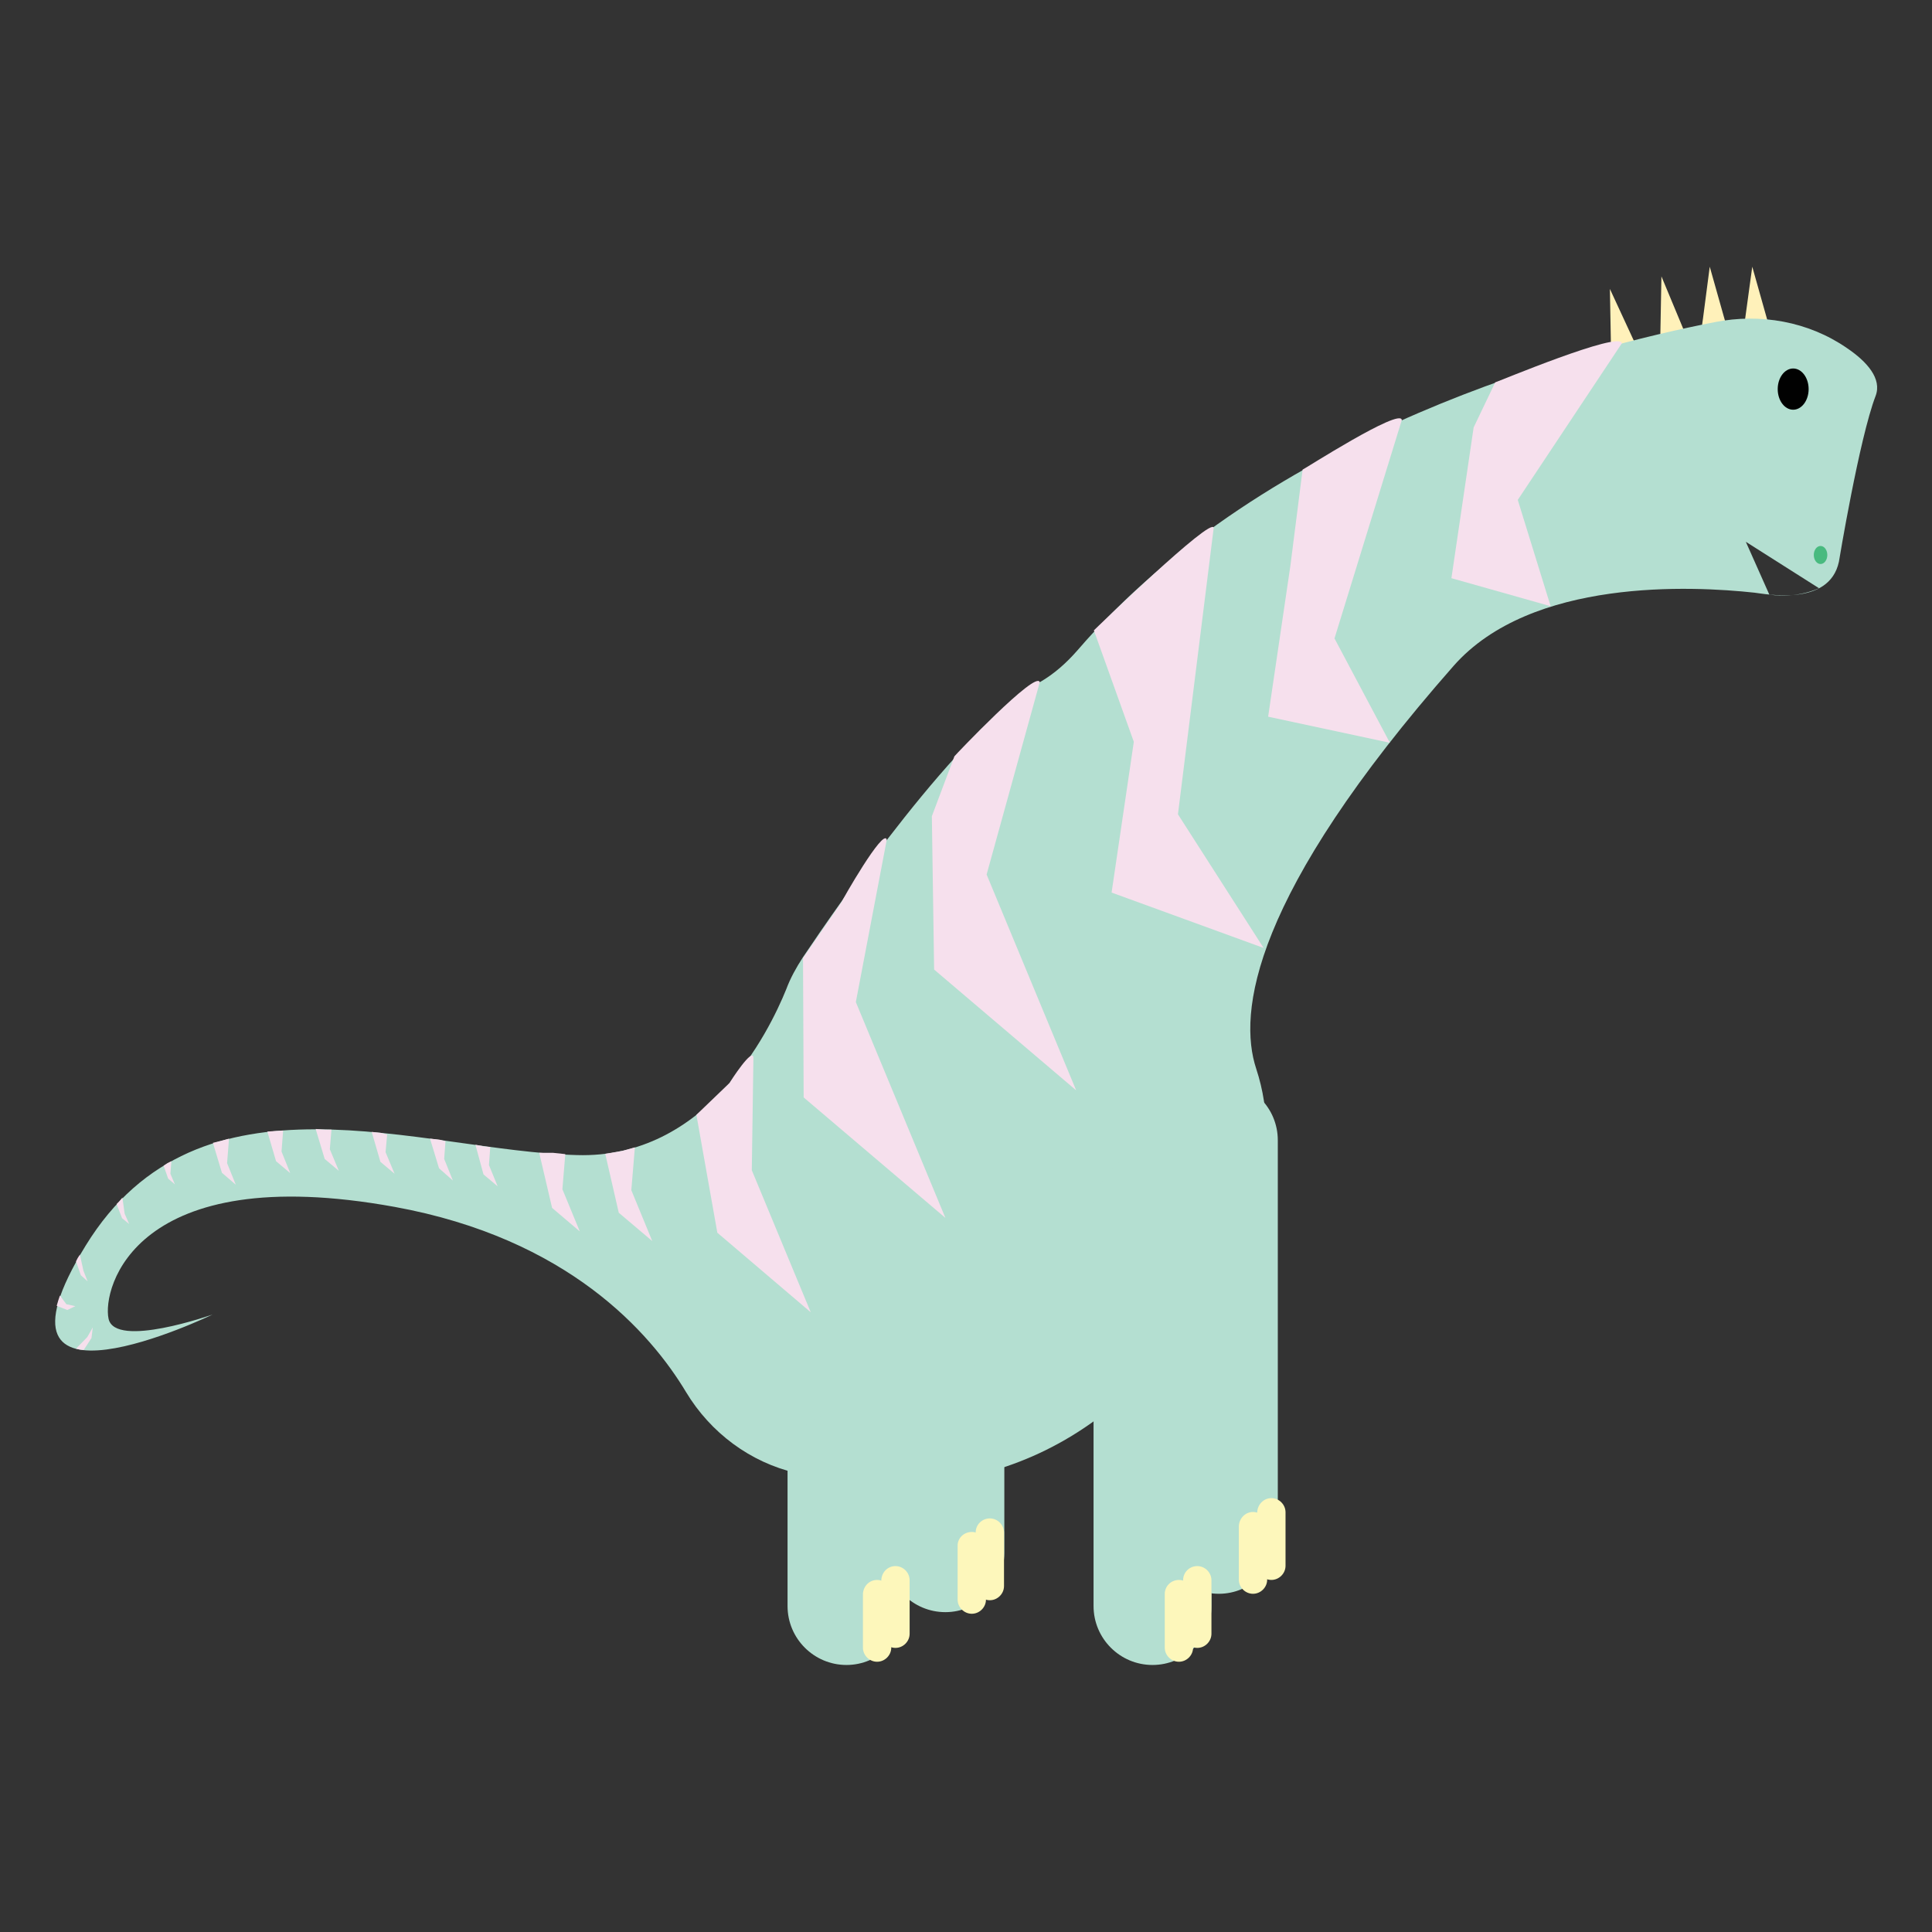 <?xml version="1.0" encoding="utf-8"?>
<!-- Generator: Adobe Illustrator 23.0.1, SVG Export Plug-In . SVG Version: 6.00 Build 0)  -->
<svg version="1.1" id="Layer_1" xmlns="http://www.w3.org/2000/svg" xmlns:xlink="http://www.w3.org/1999/xlink" x="0px" y="0px"
	 viewBox="0 0 599.8 599.8" style="enable-background:new 0 0 599.8 599.8;" xml:space="preserve">
<rect x="0" y="0" width="599.8" height="599.8" fill="#333333" stroke="none"/>
<style type="text/css">
	.st0{fill:#FFF1BA;}
	.st1{fill:#B4DFD1;}
	.st2{fill:#010101;}
	.st3{fill:#48BA7F;}
	.st4{fill:#F6E0ED;}
	.st5{fill:#FDF7BB;}
</style>
<g id="B-Isi">
	<polygon class="st0" points="513.4,119.1 507,120.6 500.5,122.1 500.1,105.9 499.8,89.7 506.6,104.4 	"/>
	<polygon class="st0" points="528.2,115.7 521.7,117 515.2,118.2 515.5,102 515.8,85.8 522,100.7 	"/>
	<polygon class="st0" points="539.7,114 533.1,114.5 526.4,114.9 528.7,98.9 530.8,82.8 535.2,98.4 	"/>
	<polygon class="st0" points="552.8,114 546.3,114.5 539.7,114.9 541.8,98.9 544,82.8 548.4,98.4 	"/>
	<g id="A-Isi_1_">
		<path class="st1" d="M582.3,122.9c2-5.3-2.6-10.6-9-14.9c-11.9-8.2-26.8-10.8-40.9-8c-40.5,7.9-138.8,33.3-197.9,101.9
			c-3.4,3.9-7.2,7.3-11.7,9.9c-25.1,14.7-62.2,68.5-73.6,85.5c-2,3.1-3.8,6.3-5.1,9.8c-5.5,13.6-24.9,52.7-65,51.5
			c-48.5-1.3-117.2-29.4-152.5,28.1s39.4,21.4,39.4,21.4s-30.3,10.7-32.3,1.3c-2-9.4,8.1-49.4,88.9-34.7c53.7,9.8,79.3,39,90.4,57.5
			c7.6,12.6,19.9,21.8,34.2,25.1c30.7,7.2,81.8,8.4,120.2-44.2c1.8-2.5,3.4-5.1,4.7-7.8c5.9-12,11.6-23.9,16.3-33.9
			c5.9-12.4,5.9-26.5,1.6-39.6c-5.7-17.3-1.5-53.7,61.3-125.1c24.1-27.3,74-24.8,93.4-22.7c3.5,0.4,23.2,4.4,26.2-9.6
			C570.9,174.4,577.2,136.2,582.3,122.9z M549.3,184.6l-7.3-16.4l22.7,14.4C564.7,182.6,558.2,185.9,549.3,184.6z"/>
		<ellipse class="st2" cx="556.7" cy="120.8" rx="4.8" ry="6.4"/>
		<ellipse class="st3" cx="565.2" cy="172.3" rx="2.1" ry="2.8"/>
		<path class="st4" d="M503.5,106.6l-32.3,48.6l10.2,33l-30.8-8.7l6.9-46.8l6.7-14C464.3,118.8,503.2,102.5,503.5,106.6z"/>
		<path class="st4" d="M435.2,130.4l-20.9,67.8l17.2,32.4l-37.8-8.1l6.9-46.8l3.8-29.9C404.5,145.9,434.9,126.4,435.2,130.4z"/>
		<path class="st4" d="M376.8,163.9l-11.1,88.9l26.6,41.5l-47.2-17.2l6.9-46.8l-12.4-34.6C339.5,195.8,376.5,159.9,376.8,163.9z"/>
		<path class="st4" d="M322.8,211.8l-16.5,59.7l27.8,67L290,301l-0.7-47.6l7-18.6C296.3,234.7,321.8,207.8,322.8,211.8z"/>
		<path class="st4" d="M275.3,260.7l-9.6,50.4l27.8,67l-44-37.4l-0.2-43.3l12-17.4C261.2,279.9,274.4,256.7,275.3,260.7z"/>
		<path class="st4" d="M233.9,328.6l-0.5,34.7l18.3,44.1l-29-24.7l-6.5-36.6l10.3-9.9C226.5,336.1,234,324.4,233.9,328.6z"/>
		<polygon class="st4" points="197.1,356.2 196,369.5 202.5,385.3 192.1,376.5 187.9,358.2 193.2,357.3 		"/>
		<polygon class="st4" points="175.5,358.3 174.6,369.2 180,382.3 171.4,375 167.4,357.9 171.7,357.9 		"/>
		<polygon class="st4" points="152.2,356.1 151.8,361.7 154.5,368.3 150.1,364.6 147.6,355.4 150.3,355.9 		"/>
		<polygon class="st4" points="138.3,354.3 137.9,359.8 140.6,366.5 136.3,362.7 133.5,353.5 136.4,353.8 		"/>
		<polygon class="st4" points="120.2,352.2 119.7,357.7 122.5,364.4 118.1,360.7 115.4,351.4 118.2,351.7 		"/>
		<polygon class="st4" points="102.9,350.7 102.4,356.8 105.2,363.5 100.8,359.8 98,350.5 100.9,350.7 		"/>
		<polygon class="st4" points="87.9,351 87.4,357.5 90.1,364.2 85.7,360.5 83,351.3 85.8,351.1 		"/>
		<polygon class="st4" points="71.1,353.5 70.5,361.1 73.2,367.8 68.9,364.1 66.1,354.8 68.9,354.1 		"/>
		<polygon class="st4" points="53.2,360.5 52.9,364.4 54.3,367.7 52.2,365.9 50.8,361.9 52,361.1 		"/>
		<polygon class="st4" points="38,371.8 38.7,376.8 40.1,380 37.9,378.2 36.2,373.8 37,373 		"/>
		<polygon class="st4" points="24.8,389.5 25.9,394.5 27.2,397.8 25.1,395.9 23.6,391.6 24.1,390.6 		"/>
		<polygon class="st4" points="18.6,402.2 20.6,404.9 23.4,405.5 20.9,406.7 17.6,405.4 18.1,403.7 		"/>
		<polygon class="st4" points="23.6,418.7 27.1,415.1 28.8,412.1 28.4,415.4 26,419.1 24.9,419 		"/>
	</g>
	<path class="st1" d="M262.8,516.9L262.8,516.9c-10.1,0-18.3-8.2-18.3-18.3v-42.7c0-10.1,8.2-18.3,18.3-18.3l0,0
		c10.1,0,18.3,8.2,18.3,18.3v42.7C281.1,508.7,272.8,516.9,262.8,516.9z"/>
	<path class="st1" d="M357.8,516.9L357.8,516.9c-10.1,0-18.3-8.2-18.3-18.3V376.1c0-10.1,8.2-18.3,18.3-18.3l0,0
		c10.1,0,18.3,8.2,18.3,18.3v122.6C376.1,508.7,367.9,516.9,357.8,516.9z"/>
	<path class="st1" d="M378.4,494.8L378.4,494.8c-10.1,0-18.3-8.2-18.3-18.3V354c0-10.1,8.2-18.3,18.3-18.3l0,0
		c10.1,0,18.3,8.2,18.3,18.3v122.6C396.6,486.6,388.4,494.8,378.4,494.8z"/>
	<path class="st1" d="M293.5,500.5L293.5,500.5c-10.1,0-18.3-8.2-18.3-18.3v-42.7c0-10.1,8.2-18.3,18.3-18.3l0,0
		c10.1,0,18.3,8.2,18.3,18.3v42.7C311.7,492.3,303.5,500.5,293.5,500.5z"/>
	<path class="st5" d="M366,490.5L366,490.5c2.4,0,4.4,2,4.4,4.4v16.6c0,2.4-2,4.4-4.4,4.4l0,0c-2.4,0-4.4-2-4.4-4.4v-16.6
		C361.6,492.4,363.6,490.5,366,490.5z"/>
	<path class="st5" d="M371.7,486.2L371.7,486.2c2.4,0,4.4,2,4.4,4.4v16.6c0,2.4-2,4.4-4.4,4.4l0,0c-2.4,0-4.4-2-4.4-4.4v-16.6
		C367.3,488.1,369.3,486.2,371.7,486.2z"/>
	<path class="st5" d="M389,469.4L389,469.4c2.4,0,4.4,2,4.4,4.4v16.6c0,2.4-2,4.4-4.4,4.4l0,0c-2.4,0-4.4-2-4.4-4.4v-16.6
		C384.7,471.4,386.6,469.4,389,469.4z"/>
	<path class="st5" d="M394.7,465.1L394.7,465.1c2.4,0,4.4,2,4.4,4.4v16.6c0,2.4-2,4.4-4.4,4.4l0,0c-2.4,0-4.4-2-4.4-4.4v-16.6
		C390.4,467.1,392.3,465.1,394.7,465.1z"/>
	<path class="st5" d="M301.7,475.6L301.7,475.6c2.4,0,4.4,2,4.4,4.4v16.6c0,2.4-2,4.4-4.4,4.4l0,0c-2.4,0-4.4-2-4.4-4.4V480
		C297.2,477.6,299.2,475.6,301.7,475.6z"/>
	<path class="st5" d="M307.3,471.4L307.3,471.4c2.4,0,4.4,2,4.4,4.4v16.6c0,2.4-2,4.4-4.4,4.4l0,0c-2.4,0-4.4-2-4.4-4.4v-16.6
		C302.9,473.3,304.9,471.4,307.3,471.4z"/>
	<path class="st5" d="M272.3,490.5L272.3,490.5c2.4,0,4.4,2,4.4,4.4v16.6c0,2.4-2,4.4-4.4,4.4l0,0c-2.4,0-4.4-2-4.4-4.4v-16.6
		C268,492.4,269.9,490.5,272.3,490.5z"/>
	<path class="st5" d="M278,486.2L278,486.2c2.4,0,4.4,2,4.4,4.4v16.6c0,2.4-2,4.4-4.4,4.4l0,0c-2.4,0-4.4-2-4.4-4.4v-16.6
		C273.7,488.1,275.6,486.2,278,486.2z"/>
</g>
</svg>

